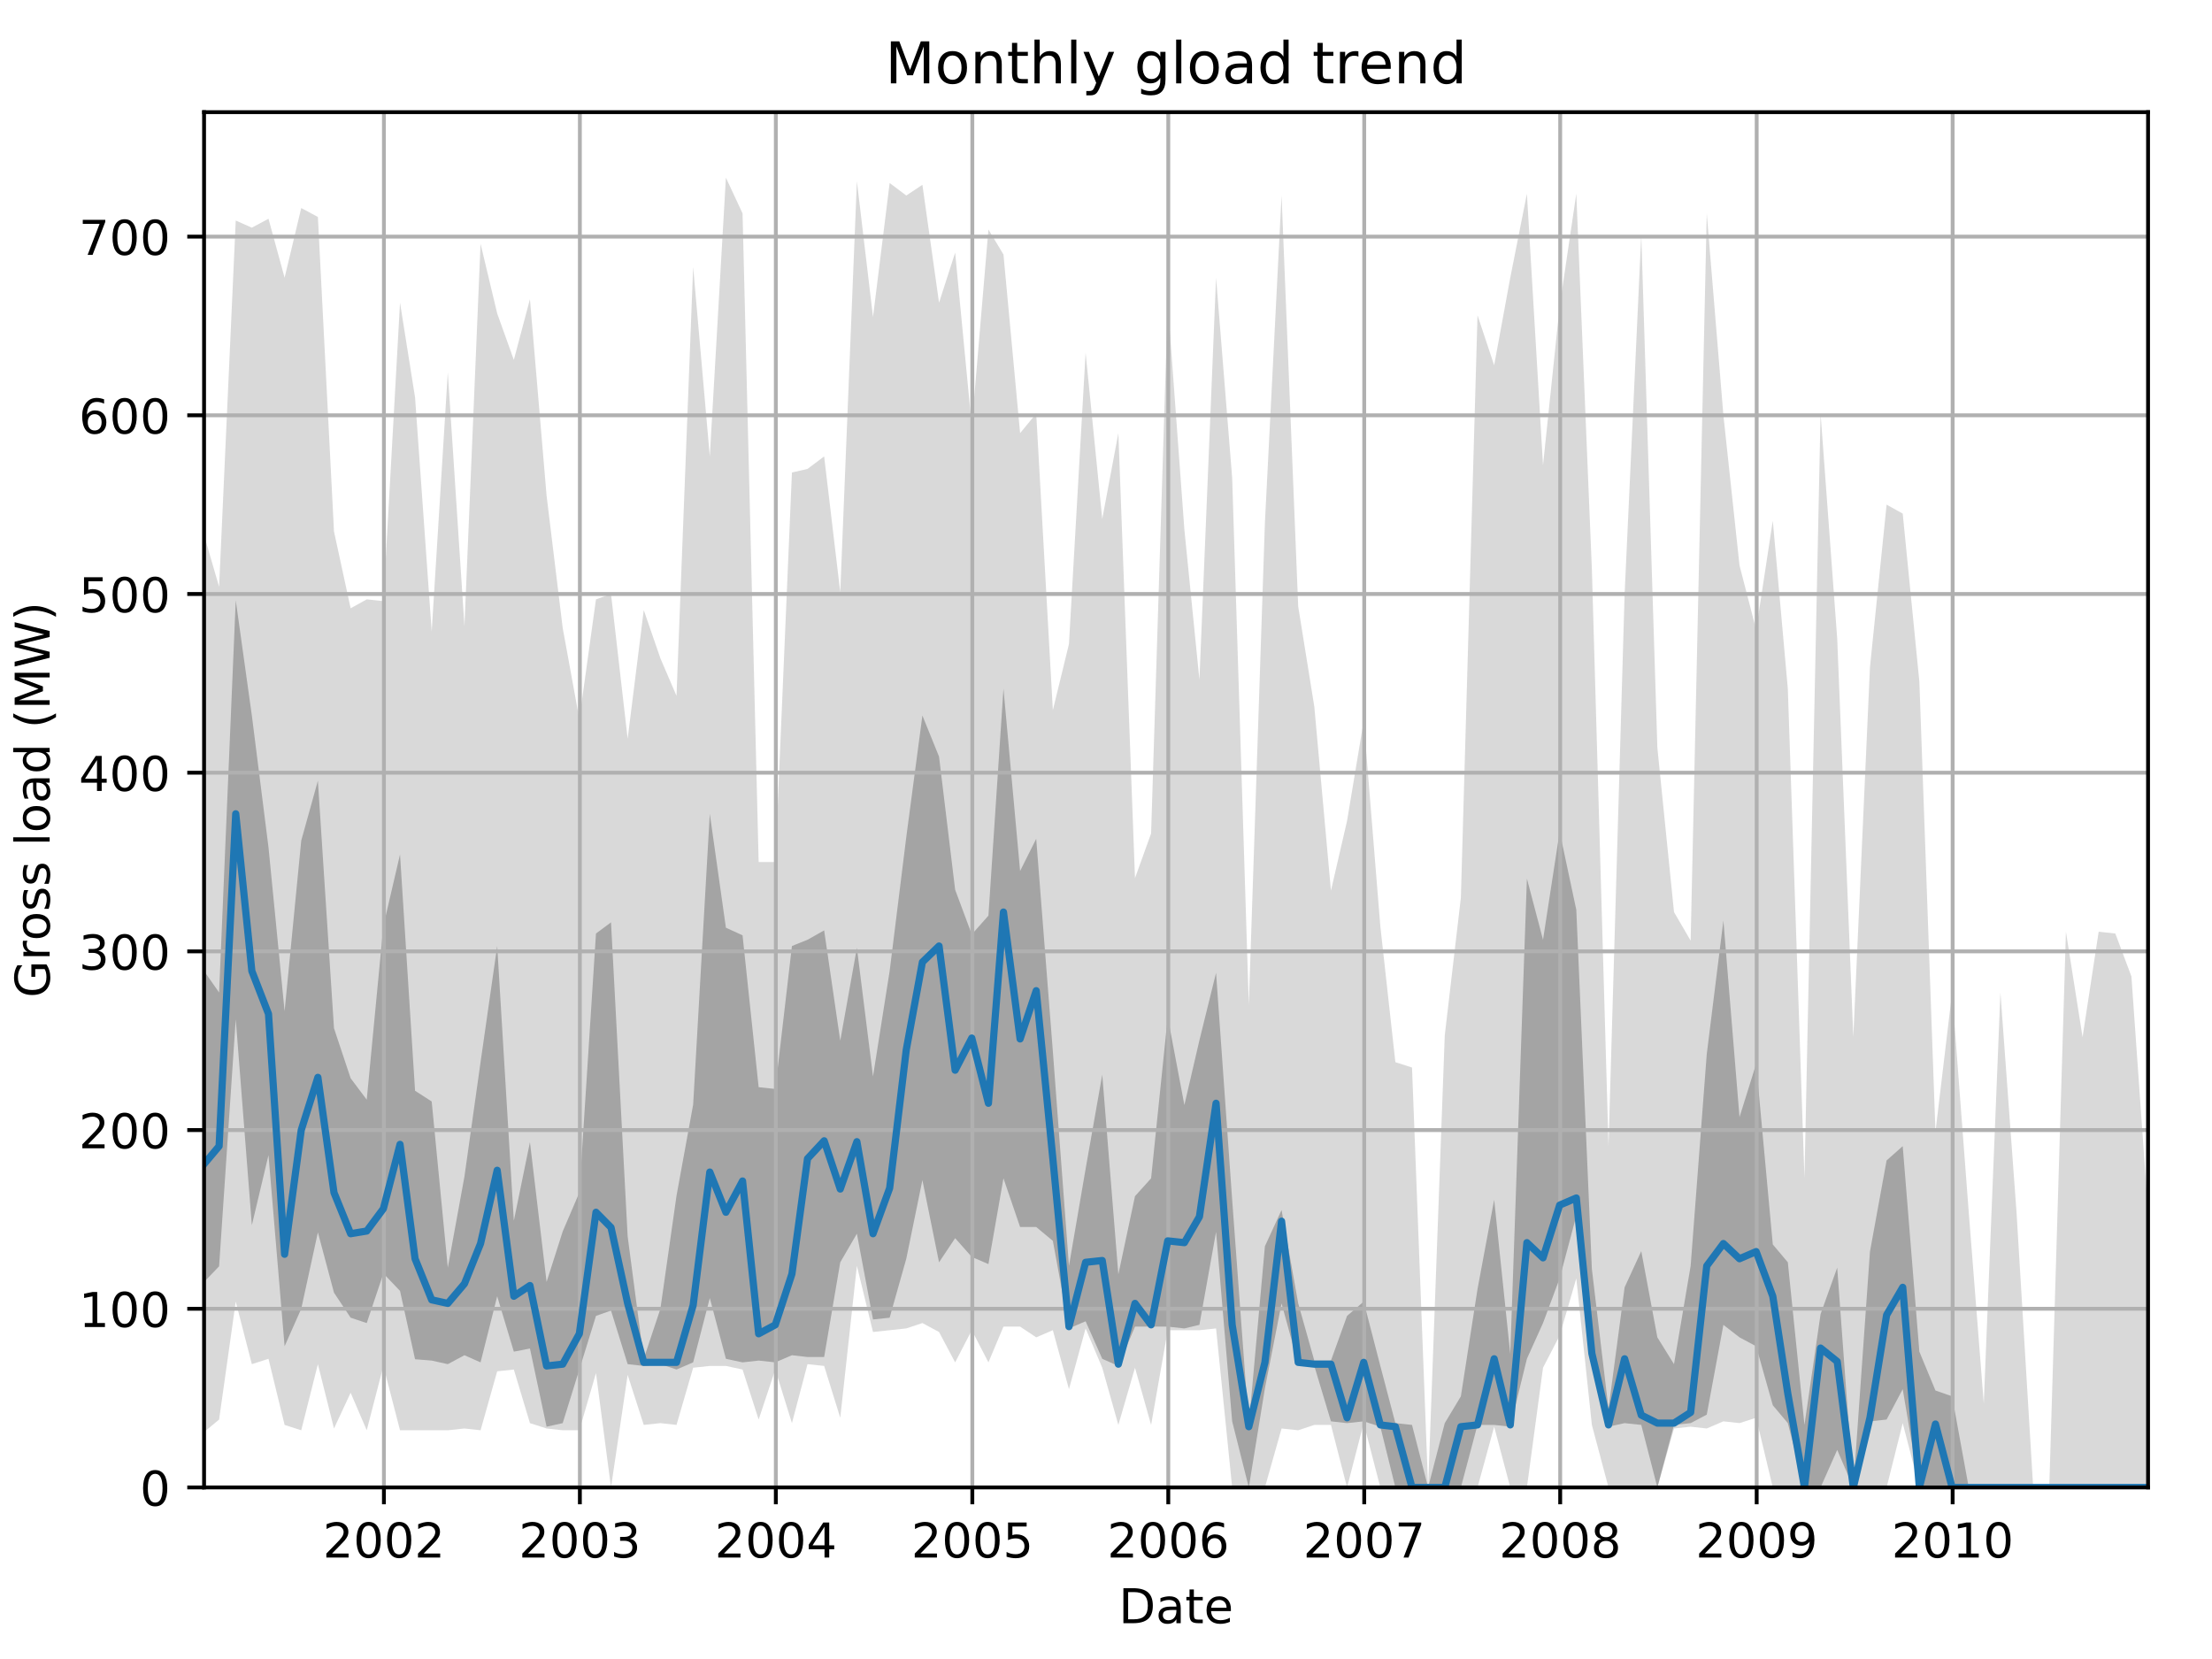 <?xml version="1.0" encoding="utf-8" standalone="no"?>
<!DOCTYPE svg PUBLIC "-//W3C//DTD SVG 1.1//EN"
  "http://www.w3.org/Graphics/SVG/1.1/DTD/svg11.dtd">
<!-- Created with matplotlib (http://matplotlib.org/) -->
<svg height="345.6pt" version="1.1" viewBox="0 0 460.8 345.6" width="460.8pt" xmlns="http://www.w3.org/2000/svg" xmlns:xlink="http://www.w3.org/1999/xlink">
 <defs>
  <style type="text/css">
*{stroke-linecap:butt;stroke-linejoin:round;}
  </style>
 </defs>
 <g id="figure_1">
  <g id="patch_1">
   <path d="M 0 345.6 
L 460.8 345.6 
L 460.8 0 
L 0 0 
z
" style="fill:none;"/>
  </g>
  <g id="axes_1">
   <g id="patch_2">
    <path d="M 42.511 309.863 
L 447.48 309.863 
L 447.48 23.365 
L 42.511 23.365 
z
" style="fill:none;"/>
   </g>
   <g id="PolyCollection_1">
    <path clip-path="url(#pb381ef780a)" d="M 42.511 111.457 
L 42.511 298.324 
L 45.643 295.718 
L 49.11 271.15 
L 52.465 284.179 
L 55.932 283.062 
L 59.287 296.835 
L 62.754 297.952 
L 66.221 284.179 
L 69.576 297.579 
L 73.043 290.135 
L 76.398 297.952 
L 79.865 284.551 
L 83.332 297.952 
L 86.464 297.952 
L 89.931 297.952 
L 93.286 297.952 
L 96.753 297.579 
L 100.108 297.952 
L 103.575 285.668 
L 107.042 285.295 
L 110.397 296.463 
L 113.864 297.579 
L 117.22 297.952 
L 120.687 297.952 
L 124.154 286.04 
L 127.285 309.863 
L 130.752 286.412 
L 134.107 296.835 
L 137.574 296.463 
L 140.93 296.835 
L 144.397 284.923 
L 147.864 284.551 
L 151.219 284.551 
L 154.686 285.295 
L 158.041 295.718 
L 161.508 285.295 
L 164.975 296.463 
L 168.218 284.179 
L 171.685 284.551 
L 175.04 295.346 
L 178.507 263.705 
L 181.863 277.478 
L 185.33 277.106 
L 188.797 276.734 
L 192.152 275.617 
L 195.619 277.478 
L 198.974 283.806 
L 202.441 277.106 
L 205.908 283.806 
L 209.039 276.361 
L 212.506 276.361 
L 215.862 278.595 
L 219.329 277.106 
L 222.684 289.39 
L 226.151 276.734 
L 229.618 284.923 
L 232.973 296.835 
L 236.44 284.923 
L 239.795 296.835 
L 243.262 277.106 
L 246.729 277.106 
L 249.861 277.106 
L 253.328 276.734 
L 256.683 309.863 
L 260.15 309.863 
L 263.505 309.863 
L 266.972 297.579 
L 270.439 297.952 
L 273.794 296.835 
L 277.261 296.835 
L 280.616 309.863 
L 284.083 296.463 
L 287.55 309.863 
L 290.682 309.863 
L 294.149 309.863 
L 297.504 309.863 
L 300.971 309.863 
L 304.326 309.863 
L 307.793 309.863 
L 311.26 297.207 
L 314.615 309.863 
L 318.082 309.863 
L 321.438 284.923 
L 324.905 278.223 
L 328.372 266.311 
L 331.615 296.835 
L 335.082 309.863 
L 338.437 309.863 
L 341.904 309.863 
L 345.259 309.863 
L 348.726 297.579 
L 352.193 297.207 
L 355.548 297.579 
L 359.015 296.09 
L 362.371 296.463 
L 365.838 295.346 
L 369.305 309.863 
L 372.436 309.863 
L 375.903 309.863 
L 379.258 309.863 
L 382.725 309.863 
L 386.08 309.863 
L 389.547 309.863 
L 393.014 309.863 
L 396.37 296.463 
L 399.837 309.863 
L 403.192 309.863 
L 406.659 309.863 
L 410.126 309.863 
L 413.257 309.863 
L 416.724 309.863 
L 420.079 309.863 
L 423.546 309.863 
L 426.902 309.863 
L 430.369 309.863 
L 433.836 309.863 
L 437.191 309.863 
L 440.658 309.863 
L 444.013 309.863 
L 447.48 309.863 
L 447.48 252.538 
L 447.48 252.538 
L 444.013 203.401 
L 440.658 194.468 
L 437.191 194.095 
L 433.836 216.058 
L 430.369 194.095 
L 426.902 309.863 
L 423.546 309.863 
L 420.079 252.538 
L 416.724 206.752 
L 413.257 292.368 
L 410.126 252.538 
L 406.659 206.752 
L 403.192 235.787 
L 399.837 141.981 
L 396.37 106.99 
L 393.014 105.129 
L 389.547 139.003 
L 386.08 216.058 
L 382.725 133.047 
L 379.258 86.144 
L 375.903 245.465 
L 372.436 143.47 
L 369.305 108.479 
L 365.838 131.186 
L 362.371 117.785 
L 359.015 86.516 
L 355.548 44.453 
L 352.193 195.956 
L 348.726 190.001 
L 345.259 155.754 
L 341.904 48.92 
L 338.437 123.741 
L 335.082 238.765 
L 331.615 118.53 
L 328.372 40.358 
L 324.905 63.809 
L 321.438 96.939 
L 318.082 40.358 
L 314.615 57.854 
L 311.26 76.094 
L 307.793 65.671 
L 304.326 187.023 
L 300.971 215.685 
L 297.504 309.863 
L 294.149 222.386 
L 290.682 221.269 
L 287.55 192.979 
L 284.083 150.17 
L 280.616 171.016 
L 277.261 185.534 
L 273.794 147.192 
L 270.439 126.347 
L 266.972 40.73 
L 263.505 108.851 
L 260.15 209.357 
L 256.683 99.545 
L 253.328 57.854 
L 249.861 141.609 
L 246.729 110.34 
L 243.262 63.065 
L 239.795 173.622 
L 236.44 182.928 
L 232.973 90.239 
L 229.618 108.107 
L 226.151 73.488 
L 222.684 134.164 
L 219.329 147.937 
L 215.862 86.144 
L 212.506 90.239 
L 209.039 53.014 
L 205.908 47.803 
L 202.441 88.75 
L 198.974 52.642 
L 195.619 63.065 
L 192.152 38.497 
L 188.797 40.73 
L 185.33 38.125 
L 181.863 66.043 
L 178.507 37.752 
L 175.04 123.369 
L 171.685 95.078 
L 168.218 97.684 
L 164.975 98.428 
L 161.508 179.578 
L 158.041 179.578 
L 154.686 44.453 
L 151.219 37.008 
L 147.864 95.078 
L 144.397 55.62 
L 140.93 144.959 
L 137.574 137.142 
L 134.107 127.091 
L 130.752 153.893 
L 127.285 123.741 
L 124.154 124.858 
L 120.687 149.798 
L 117.22 130.814 
L 113.864 103.267 
L 110.397 62.321 
L 107.042 74.977 
L 103.575 65.298 
L 100.108 50.781 
L 96.753 130.441 
L 93.286 77.583 
L 89.931 131.558 
L 86.464 82.794 
L 83.332 63.065 
L 79.865 125.23 
L 76.398 124.858 
L 73.043 126.719 
L 69.576 110.712 
L 66.221 45.197 
L 62.754 43.336 
L 59.287 57.854 
L 55.932 45.569 
L 52.465 47.431 
L 49.11 45.942 
L 45.643 122.252 
L 42.511 111.457 
z
" style="fill:#808080;fill-opacity:0.3;"/>
   </g>
   <g id="PolyCollection_2">
    <path clip-path="url(#pb381ef780a)" d="M 42.511 202.285 
L 42.511 267.055 
L 45.643 263.798 
L 49.11 212.335 
L 52.465 255.237 
L 55.932 240.626 
L 59.287 280.456 
L 62.754 272.639 
L 66.221 256.726 
L 69.576 269.289 
L 73.043 274.5 
L 76.398 275.617 
L 79.865 265.287 
L 83.332 268.917 
L 86.464 283.155 
L 89.931 283.434 
L 93.286 284.179 
L 96.753 282.317 
L 100.108 283.806 
L 103.575 270.033 
L 107.042 281.573 
L 110.397 280.921 
L 113.864 297.207 
L 117.22 296.463 
L 120.687 285.295 
L 124.154 274.128 
L 127.285 273.011 
L 130.752 284.179 
L 134.107 284.551 
L 137.574 284.179 
L 140.93 285.295 
L 144.397 283.806 
L 147.864 270.406 
L 151.219 283.062 
L 154.686 283.806 
L 158.041 283.434 
L 161.508 283.806 
L 164.975 282.317 
L 168.218 282.69 
L 171.685 282.69 
L 175.04 262.961 
L 178.507 257.005 
L 181.863 274.872 
L 185.33 274.5 
L 188.797 262.216 
L 192.152 245.837 
L 195.619 262.961 
L 198.974 257.935 
L 202.441 261.844 
L 205.908 263.333 
L 209.039 245.465 
L 212.506 255.609 
L 215.862 255.609 
L 219.329 258.494 
L 222.684 276.734 
L 226.151 275.245 
L 229.618 283.062 
L 232.973 284.551 
L 236.44 276.361 
L 239.795 276.361 
L 243.262 276.361 
L 246.729 276.734 
L 249.861 275.989 
L 253.328 256.632 
L 256.683 296.09 
L 260.15 309.863 
L 263.505 289.204 
L 266.972 271.522 
L 270.439 284.179 
L 273.794 284.551 
L 277.261 296.09 
L 280.616 296.463 
L 284.083 296.09 
L 287.55 297.207 
L 290.682 309.863 
L 294.149 309.863 
L 297.504 309.863 
L 300.971 309.863 
L 304.326 309.863 
L 307.793 296.835 
L 311.26 296.835 
L 314.615 297.207 
L 318.082 283.062 
L 321.438 275.617 
L 324.905 266.311 
L 328.372 253.282 
L 331.615 283.434 
L 335.082 297.207 
L 338.437 296.463 
L 341.904 296.835 
L 345.259 309.863 
L 348.726 296.835 
L 352.193 296.463 
L 355.548 294.695 
L 359.015 275.989 
L 362.371 278.595 
L 365.838 280.456 
L 369.305 292.74 
L 372.436 296.463 
L 375.903 309.863 
L 379.258 309.863 
L 382.725 302.046 
L 386.08 309.863 
L 389.547 296.09 
L 393.014 295.718 
L 396.37 289.39 
L 399.837 309.863 
L 403.192 309.863 
L 406.659 309.863 
L 410.126 309.863 
L 413.257 309.863 
L 416.724 309.863 
L 420.079 309.863 
L 423.546 309.863 
L 426.902 309.863 
L 430.369 309.863 
L 433.836 309.863 
L 437.191 309.863 
L 440.658 309.863 
L 444.013 309.863 
L 447.48 309.863 
L 447.48 309.863 
L 447.48 309.863 
L 444.013 309.863 
L 440.658 309.863 
L 437.191 309.863 
L 433.836 309.863 
L 430.369 309.863 
L 426.902 309.863 
L 423.546 309.863 
L 420.079 309.863 
L 416.724 309.863 
L 413.257 309.863 
L 410.126 309.863 
L 406.659 290.879 
L 403.192 289.669 
L 399.837 281.573 
L 396.37 238.765 
L 393.014 241.743 
L 389.547 260.727 
L 386.08 309.863 
L 382.725 264.077 
L 379.258 273.756 
L 375.903 296.835 
L 372.436 262.961 
L 369.305 259.238 
L 365.838 221.641 
L 362.371 232.716 
L 359.015 191.769 
L 355.548 219.594 
L 352.193 263.705 
L 348.726 284.179 
L 345.259 278.595 
L 341.904 260.634 
L 338.437 268.172 
L 335.082 293.485 
L 331.615 264.357 
L 328.372 189.535 
L 324.905 173.25 
L 321.438 195.77 
L 318.082 183.021 
L 314.615 282.038 
L 311.26 249.932 
L 307.793 268.544 
L 304.326 290.879 
L 300.971 296.463 
L 297.504 309.863 
L 294.149 296.835 
L 290.682 296.463 
L 287.55 284.551 
L 284.083 271.15 
L 280.616 274.128 
L 277.261 283.434 
L 273.794 283.434 
L 270.439 271.522 
L 266.972 252.072 
L 263.505 259.61 
L 260.15 296.835 
L 256.683 249.932 
L 253.328 202.657 
L 249.861 216.709 
L 246.729 230.203 
L 243.262 211.87 
L 239.795 245.465 
L 236.44 249.188 
L 232.973 265.473 
L 229.618 223.875 
L 226.151 243.511 
L 222.684 263.705 
L 219.329 219.036 
L 215.862 174.739 
L 212.506 181.439 
L 209.039 143.47 
L 205.908 190.745 
L 202.441 194.654 
L 198.974 185.348 
L 195.619 157.615 
L 192.152 149.054 
L 188.797 174.366 
L 185.33 202.285 
L 181.863 224.247 
L 178.507 197.445 
L 175.04 216.802 
L 171.685 193.816 
L 168.218 195.77 
L 164.975 197.073 
L 161.508 226.853 
L 158.041 226.481 
L 154.686 194.84 
L 151.219 193.258 
L 147.864 169.527 
L 144.397 230.11 
L 140.93 249.094 
L 137.574 272.639 
L 134.107 283.062 
L 130.752 257.563 
L 127.285 192.141 
L 124.154 194.468 
L 120.687 248.443 
L 117.22 256.539 
L 113.864 267.055 
L 110.397 237.927 
L 107.042 254.306 
L 103.575 197.073 
L 100.108 221.269 
L 96.753 245.093 
L 93.286 264.077 
L 89.931 229.459 
L 86.464 227.225 
L 83.332 177.996 
L 79.865 192.885 
L 76.398 229.086 
L 73.043 224.619 
L 69.576 214.197 
L 66.221 162.641 
L 62.754 175.111 
L 59.287 210.66 
L 55.932 176.507 
L 52.465 149.054 
L 49.11 125.044 
L 45.643 206.752 
L 42.511 202.285 
z
" style="fill:#808080;fill-opacity:0.6;"/>
   </g>
   <g id="matplotlib.axis_1">
    <g id="xtick_1">
     <g id="line2d_1">
      <path clip-path="url(#pb381ef780a)" d="M 79.977 309.863 
L 79.977 23.365 
" style="fill:none;stroke:#b0b0b0;stroke-linecap:square;stroke-width:0.8;"/>
     </g>
     <g id="line2d_2">
      <defs>
       <path d="M 0 0 
L 0 3.5 
" id="m35197ed550" style="stroke:#000000;stroke-width:0.8;"/>
      </defs>
      <g>
       <use style="stroke:#000000;stroke-width:0.8;" x="79.977" xlink:href="#m35197ed550" y="309.863"/>
      </g>
     </g>
     <g id="text_1">
      <!-- 2002 -->
      <defs>
       <path d="M 19.188 8.297 
L 53.609 8.297 
L 53.609 0 
L 7.328 0 
L 7.328 8.297 
Q 12.938 14.109 22.625 23.891 
Q 32.328 33.688 34.812 36.531 
Q 39.547 41.844 41.422 45.531 
Q 43.312 49.219 43.312 52.781 
Q 43.312 58.594 39.234 62.25 
Q 35.156 65.922 28.609 65.922 
Q 23.969 65.922 18.812 64.312 
Q 13.672 62.703 7.812 59.422 
L 7.812 69.391 
Q 13.766 71.781 18.938 73 
Q 24.125 74.219 28.422 74.219 
Q 39.75 74.219 46.484 68.547 
Q 53.219 62.891 53.219 53.422 
Q 53.219 48.922 51.531 44.891 
Q 49.859 40.875 45.406 35.406 
Q 44.188 33.984 37.641 27.219 
Q 31.109 20.453 19.188 8.297 
z
" id="DejaVuSans-32"/>
       <path d="M 31.781 66.406 
Q 24.172 66.406 20.328 58.906 
Q 16.5 51.422 16.5 36.375 
Q 16.5 21.391 20.328 13.891 
Q 24.172 6.391 31.781 6.391 
Q 39.453 6.391 43.281 13.891 
Q 47.125 21.391 47.125 36.375 
Q 47.125 51.422 43.281 58.906 
Q 39.453 66.406 31.781 66.406 
z
M 31.781 74.219 
Q 44.047 74.219 50.516 64.516 
Q 56.984 54.828 56.984 36.375 
Q 56.984 17.969 50.516 8.266 
Q 44.047 -1.422 31.781 -1.422 
Q 19.531 -1.422 13.062 8.266 
Q 6.594 17.969 6.594 36.375 
Q 6.594 54.828 13.062 64.516 
Q 19.531 74.219 31.781 74.219 
z
" id="DejaVuSans-30"/>
      </defs>
      <g transform="translate(67.252 324.462)scale(0.1 -0.1)">
       <use xlink:href="#DejaVuSans-32"/>
       <use x="63.623" xlink:href="#DejaVuSans-30"/>
       <use x="127.246" xlink:href="#DejaVuSans-30"/>
       <use x="190.869" xlink:href="#DejaVuSans-32"/>
      </g>
     </g>
    </g>
    <g id="xtick_2">
     <g id="line2d_3">
      <path clip-path="url(#pb381ef780a)" d="M 120.798 309.863 
L 120.798 23.365 
" style="fill:none;stroke:#b0b0b0;stroke-linecap:square;stroke-width:0.8;"/>
     </g>
     <g id="line2d_4">
      <g>
       <use style="stroke:#000000;stroke-width:0.8;" x="120.798" xlink:href="#m35197ed550" y="309.863"/>
      </g>
     </g>
     <g id="text_2">
      <!-- 2003 -->
      <defs>
       <path d="M 40.578 39.312 
Q 47.656 37.797 51.625 33 
Q 55.609 28.219 55.609 21.188 
Q 55.609 10.406 48.188 4.484 
Q 40.766 -1.422 27.094 -1.422 
Q 22.516 -1.422 17.656 -0.516 
Q 12.797 0.391 7.625 2.203 
L 7.625 11.719 
Q 11.719 9.328 16.594 8.109 
Q 21.484 6.891 26.812 6.891 
Q 36.078 6.891 40.938 10.547 
Q 45.797 14.203 45.797 21.188 
Q 45.797 27.641 41.281 31.266 
Q 36.766 34.906 28.719 34.906 
L 20.219 34.906 
L 20.219 43.016 
L 29.109 43.016 
Q 36.375 43.016 40.234 45.922 
Q 44.094 48.828 44.094 54.297 
Q 44.094 59.906 40.109 62.906 
Q 36.141 65.922 28.719 65.922 
Q 24.656 65.922 20.016 65.031 
Q 15.375 64.156 9.812 62.312 
L 9.812 71.094 
Q 15.438 72.656 20.344 73.438 
Q 25.25 74.219 29.594 74.219 
Q 40.828 74.219 47.359 69.109 
Q 53.906 64.016 53.906 55.328 
Q 53.906 49.266 50.438 45.094 
Q 46.969 40.922 40.578 39.312 
z
" id="DejaVuSans-33"/>
      </defs>
      <g transform="translate(108.073 324.462)scale(0.1 -0.1)">
       <use xlink:href="#DejaVuSans-32"/>
       <use x="63.623" xlink:href="#DejaVuSans-30"/>
       <use x="127.246" xlink:href="#DejaVuSans-30"/>
       <use x="190.869" xlink:href="#DejaVuSans-33"/>
      </g>
     </g>
    </g>
    <g id="xtick_3">
     <g id="line2d_5">
      <path clip-path="url(#pb381ef780a)" d="M 161.62 309.863 
L 161.62 23.365 
" style="fill:none;stroke:#b0b0b0;stroke-linecap:square;stroke-width:0.8;"/>
     </g>
     <g id="line2d_6">
      <g>
       <use style="stroke:#000000;stroke-width:0.8;" x="161.62" xlink:href="#m35197ed550" y="309.863"/>
      </g>
     </g>
     <g id="text_3">
      <!-- 2004 -->
      <defs>
       <path d="M 37.797 64.312 
L 12.891 25.391 
L 37.797 25.391 
z
M 35.203 72.906 
L 47.609 72.906 
L 47.609 25.391 
L 58.016 25.391 
L 58.016 17.188 
L 47.609 17.188 
L 47.609 0 
L 37.797 0 
L 37.797 17.188 
L 4.891 17.188 
L 4.891 26.703 
z
" id="DejaVuSans-34"/>
      </defs>
      <g transform="translate(148.895 324.462)scale(0.1 -0.1)">
       <use xlink:href="#DejaVuSans-32"/>
       <use x="63.623" xlink:href="#DejaVuSans-30"/>
       <use x="127.246" xlink:href="#DejaVuSans-30"/>
       <use x="190.869" xlink:href="#DejaVuSans-34"/>
      </g>
     </g>
    </g>
    <g id="xtick_4">
     <g id="line2d_7">
      <path clip-path="url(#pb381ef780a)" d="M 202.553 309.863 
L 202.553 23.365 
" style="fill:none;stroke:#b0b0b0;stroke-linecap:square;stroke-width:0.8;"/>
     </g>
     <g id="line2d_8">
      <g>
       <use style="stroke:#000000;stroke-width:0.8;" x="202.553" xlink:href="#m35197ed550" y="309.863"/>
      </g>
     </g>
     <g id="text_4">
      <!-- 2005 -->
      <defs>
       <path d="M 10.797 72.906 
L 49.516 72.906 
L 49.516 64.594 
L 19.828 64.594 
L 19.828 46.734 
Q 21.969 47.469 24.109 47.828 
Q 26.266 48.188 28.422 48.188 
Q 40.625 48.188 47.75 41.5 
Q 54.891 34.812 54.891 23.391 
Q 54.891 11.625 47.562 5.094 
Q 40.234 -1.422 26.906 -1.422 
Q 22.312 -1.422 17.547 -0.641 
Q 12.797 0.141 7.719 1.703 
L 7.719 11.625 
Q 12.109 9.234 16.797 8.062 
Q 21.484 6.891 26.703 6.891 
Q 35.156 6.891 40.078 11.328 
Q 45.016 15.766 45.016 23.391 
Q 45.016 31 40.078 35.438 
Q 35.156 39.891 26.703 39.891 
Q 22.75 39.891 18.812 39.016 
Q 14.891 38.141 10.797 36.281 
z
" id="DejaVuSans-35"/>
      </defs>
      <g transform="translate(189.828 324.462)scale(0.1 -0.1)">
       <use xlink:href="#DejaVuSans-32"/>
       <use x="63.623" xlink:href="#DejaVuSans-30"/>
       <use x="127.246" xlink:href="#DejaVuSans-30"/>
       <use x="190.869" xlink:href="#DejaVuSans-35"/>
      </g>
     </g>
    </g>
    <g id="xtick_5">
     <g id="line2d_9">
      <path clip-path="url(#pb381ef780a)" d="M 243.374 309.863 
L 243.374 23.365 
" style="fill:none;stroke:#b0b0b0;stroke-linecap:square;stroke-width:0.8;"/>
     </g>
     <g id="line2d_10">
      <g>
       <use style="stroke:#000000;stroke-width:0.8;" x="243.374" xlink:href="#m35197ed550" y="309.863"/>
      </g>
     </g>
     <g id="text_5">
      <!-- 2006 -->
      <defs>
       <path d="M 33.016 40.375 
Q 26.375 40.375 22.484 35.828 
Q 18.609 31.297 18.609 23.391 
Q 18.609 15.531 22.484 10.953 
Q 26.375 6.391 33.016 6.391 
Q 39.656 6.391 43.531 10.953 
Q 47.406 15.531 47.406 23.391 
Q 47.406 31.297 43.531 35.828 
Q 39.656 40.375 33.016 40.375 
z
M 52.594 71.297 
L 52.594 62.312 
Q 48.875 64.062 45.094 64.984 
Q 41.312 65.922 37.594 65.922 
Q 27.828 65.922 22.672 59.328 
Q 17.531 52.734 16.797 39.406 
Q 19.672 43.656 24.016 45.922 
Q 28.375 48.188 33.594 48.188 
Q 44.578 48.188 50.953 41.516 
Q 57.328 34.859 57.328 23.391 
Q 57.328 12.156 50.688 5.359 
Q 44.047 -1.422 33.016 -1.422 
Q 20.359 -1.422 13.672 8.266 
Q 6.984 17.969 6.984 36.375 
Q 6.984 53.656 15.188 63.938 
Q 23.391 74.219 37.203 74.219 
Q 40.922 74.219 44.703 73.484 
Q 48.484 72.75 52.594 71.297 
z
" id="DejaVuSans-36"/>
      </defs>
      <g transform="translate(230.649 324.462)scale(0.1 -0.1)">
       <use xlink:href="#DejaVuSans-32"/>
       <use x="63.623" xlink:href="#DejaVuSans-30"/>
       <use x="127.246" xlink:href="#DejaVuSans-30"/>
       <use x="190.869" xlink:href="#DejaVuSans-36"/>
      </g>
     </g>
    </g>
    <g id="xtick_6">
     <g id="line2d_11">
      <path clip-path="url(#pb381ef780a)" d="M 284.195 309.863 
L 284.195 23.365 
" style="fill:none;stroke:#b0b0b0;stroke-linecap:square;stroke-width:0.8;"/>
     </g>
     <g id="line2d_12">
      <g>
       <use style="stroke:#000000;stroke-width:0.8;" x="284.195" xlink:href="#m35197ed550" y="309.863"/>
      </g>
     </g>
     <g id="text_6">
      <!-- 2007 -->
      <defs>
       <path d="M 8.203 72.906 
L 55.078 72.906 
L 55.078 68.703 
L 28.609 0 
L 18.312 0 
L 43.219 64.594 
L 8.203 64.594 
z
" id="DejaVuSans-37"/>
      </defs>
      <g transform="translate(271.47 324.462)scale(0.1 -0.1)">
       <use xlink:href="#DejaVuSans-32"/>
       <use x="63.623" xlink:href="#DejaVuSans-30"/>
       <use x="127.246" xlink:href="#DejaVuSans-30"/>
       <use x="190.869" xlink:href="#DejaVuSans-37"/>
      </g>
     </g>
    </g>
    <g id="xtick_7">
     <g id="line2d_13">
      <path clip-path="url(#pb381ef780a)" d="M 325.016 309.863 
L 325.016 23.365 
" style="fill:none;stroke:#b0b0b0;stroke-linecap:square;stroke-width:0.8;"/>
     </g>
     <g id="line2d_14">
      <g>
       <use style="stroke:#000000;stroke-width:0.8;" x="325.016" xlink:href="#m35197ed550" y="309.863"/>
      </g>
     </g>
     <g id="text_7">
      <!-- 2008 -->
      <defs>
       <path d="M 31.781 34.625 
Q 24.75 34.625 20.719 30.859 
Q 16.703 27.094 16.703 20.516 
Q 16.703 13.922 20.719 10.156 
Q 24.75 6.391 31.781 6.391 
Q 38.812 6.391 42.859 10.172 
Q 46.922 13.969 46.922 20.516 
Q 46.922 27.094 42.891 30.859 
Q 38.875 34.625 31.781 34.625 
z
M 21.922 38.812 
Q 15.578 40.375 12.031 44.719 
Q 8.5 49.078 8.5 55.328 
Q 8.5 64.062 14.719 69.141 
Q 20.953 74.219 31.781 74.219 
Q 42.672 74.219 48.875 69.141 
Q 55.078 64.062 55.078 55.328 
Q 55.078 49.078 51.531 44.719 
Q 48 40.375 41.703 38.812 
Q 48.828 37.156 52.797 32.312 
Q 56.781 27.484 56.781 20.516 
Q 56.781 9.906 50.312 4.234 
Q 43.844 -1.422 31.781 -1.422 
Q 19.734 -1.422 13.25 4.234 
Q 6.781 9.906 6.781 20.516 
Q 6.781 27.484 10.781 32.312 
Q 14.797 37.156 21.922 38.812 
z
M 18.312 54.391 
Q 18.312 48.734 21.844 45.562 
Q 25.391 42.391 31.781 42.391 
Q 38.141 42.391 41.719 45.562 
Q 45.312 48.734 45.312 54.391 
Q 45.312 60.062 41.719 63.234 
Q 38.141 66.406 31.781 66.406 
Q 25.391 66.406 21.844 63.234 
Q 18.312 60.062 18.312 54.391 
z
" id="DejaVuSans-38"/>
      </defs>
      <g transform="translate(312.291 324.462)scale(0.1 -0.1)">
       <use xlink:href="#DejaVuSans-32"/>
       <use x="63.623" xlink:href="#DejaVuSans-30"/>
       <use x="127.246" xlink:href="#DejaVuSans-30"/>
       <use x="190.869" xlink:href="#DejaVuSans-38"/>
      </g>
     </g>
    </g>
    <g id="xtick_8">
     <g id="line2d_15">
      <path clip-path="url(#pb381ef780a)" d="M 365.949 309.863 
L 365.949 23.365 
" style="fill:none;stroke:#b0b0b0;stroke-linecap:square;stroke-width:0.8;"/>
     </g>
     <g id="line2d_16">
      <g>
       <use style="stroke:#000000;stroke-width:0.8;" x="365.949" xlink:href="#m35197ed550" y="309.863"/>
      </g>
     </g>
     <g id="text_8">
      <!-- 2009 -->
      <defs>
       <path d="M 10.984 1.516 
L 10.984 10.5 
Q 14.703 8.734 18.5 7.812 
Q 22.312 6.891 25.984 6.891 
Q 35.75 6.891 40.891 13.453 
Q 46.047 20.016 46.781 33.406 
Q 43.953 29.203 39.594 26.953 
Q 35.25 24.703 29.984 24.703 
Q 19.047 24.703 12.672 31.312 
Q 6.297 37.938 6.297 49.422 
Q 6.297 60.641 12.938 67.422 
Q 19.578 74.219 30.609 74.219 
Q 43.266 74.219 49.922 64.516 
Q 56.594 54.828 56.594 36.375 
Q 56.594 19.141 48.406 8.859 
Q 40.234 -1.422 26.422 -1.422 
Q 22.703 -1.422 18.891 -0.688 
Q 15.094 0.047 10.984 1.516 
z
M 30.609 32.422 
Q 37.25 32.422 41.125 36.953 
Q 45.016 41.5 45.016 49.422 
Q 45.016 57.281 41.125 61.844 
Q 37.25 66.406 30.609 66.406 
Q 23.969 66.406 20.094 61.844 
Q 16.219 57.281 16.219 49.422 
Q 16.219 41.5 20.094 36.953 
Q 23.969 32.422 30.609 32.422 
z
" id="DejaVuSans-39"/>
      </defs>
      <g transform="translate(353.224 324.462)scale(0.1 -0.1)">
       <use xlink:href="#DejaVuSans-32"/>
       <use x="63.623" xlink:href="#DejaVuSans-30"/>
       <use x="127.246" xlink:href="#DejaVuSans-30"/>
       <use x="190.869" xlink:href="#DejaVuSans-39"/>
      </g>
     </g>
    </g>
    <g id="xtick_9">
     <g id="line2d_17">
      <path clip-path="url(#pb381ef780a)" d="M 406.771 309.863 
L 406.771 23.365 
" style="fill:none;stroke:#b0b0b0;stroke-linecap:square;stroke-width:0.8;"/>
     </g>
     <g id="line2d_18">
      <g>
       <use style="stroke:#000000;stroke-width:0.8;" x="406.771" xlink:href="#m35197ed550" y="309.863"/>
      </g>
     </g>
     <g id="text_9">
      <!-- 2010 -->
      <defs>
       <path d="M 12.406 8.297 
L 28.516 8.297 
L 28.516 63.922 
L 10.984 60.406 
L 10.984 69.391 
L 28.422 72.906 
L 38.281 72.906 
L 38.281 8.297 
L 54.391 8.297 
L 54.391 0 
L 12.406 0 
z
" id="DejaVuSans-31"/>
      </defs>
      <g transform="translate(394.046 324.462)scale(0.1 -0.1)">
       <use xlink:href="#DejaVuSans-32"/>
       <use x="63.623" xlink:href="#DejaVuSans-30"/>
       <use x="127.246" xlink:href="#DejaVuSans-31"/>
       <use x="190.869" xlink:href="#DejaVuSans-30"/>
      </g>
     </g>
    </g>
    <g id="text_10">
     <!-- Date -->
     <defs>
      <path d="M 19.672 64.797 
L 19.672 8.109 
L 31.594 8.109 
Q 46.688 8.109 53.688 14.938 
Q 60.688 21.781 60.688 36.531 
Q 60.688 51.172 53.688 57.984 
Q 46.688 64.797 31.594 64.797 
z
M 9.812 72.906 
L 30.078 72.906 
Q 51.266 72.906 61.172 64.094 
Q 71.094 55.281 71.094 36.531 
Q 71.094 17.672 61.125 8.828 
Q 51.172 0 30.078 0 
L 9.812 0 
z
" id="DejaVuSans-44"/>
      <path d="M 34.281 27.484 
Q 23.391 27.484 19.188 25 
Q 14.984 22.516 14.984 16.5 
Q 14.984 11.719 18.141 8.906 
Q 21.297 6.109 26.703 6.109 
Q 34.188 6.109 38.703 11.406 
Q 43.219 16.703 43.219 25.484 
L 43.219 27.484 
z
M 52.203 31.203 
L 52.203 0 
L 43.219 0 
L 43.219 8.297 
Q 40.141 3.328 35.547 0.953 
Q 30.953 -1.422 24.312 -1.422 
Q 15.922 -1.422 10.953 3.297 
Q 6 8.016 6 15.922 
Q 6 25.141 12.172 29.828 
Q 18.359 34.516 30.609 34.516 
L 43.219 34.516 
L 43.219 35.406 
Q 43.219 41.609 39.141 45 
Q 35.062 48.391 27.688 48.391 
Q 23 48.391 18.547 47.266 
Q 14.109 46.141 10.016 43.891 
L 10.016 52.203 
Q 14.938 54.109 19.578 55.047 
Q 24.219 56 28.609 56 
Q 40.484 56 46.344 49.844 
Q 52.203 43.703 52.203 31.203 
z
" id="DejaVuSans-61"/>
      <path d="M 18.312 70.219 
L 18.312 54.688 
L 36.812 54.688 
L 36.812 47.703 
L 18.312 47.703 
L 18.312 18.016 
Q 18.312 11.328 20.141 9.422 
Q 21.969 7.516 27.594 7.516 
L 36.812 7.516 
L 36.812 0 
L 27.594 0 
Q 17.188 0 13.234 3.875 
Q 9.281 7.766 9.281 18.016 
L 9.281 47.703 
L 2.688 47.703 
L 2.688 54.688 
L 9.281 54.688 
L 9.281 70.219 
z
" id="DejaVuSans-74"/>
      <path d="M 56.203 29.594 
L 56.203 25.203 
L 14.891 25.203 
Q 15.484 15.922 20.484 11.062 
Q 25.484 6.203 34.422 6.203 
Q 39.594 6.203 44.453 7.469 
Q 49.312 8.734 54.109 11.281 
L 54.109 2.781 
Q 49.266 0.734 44.188 -0.344 
Q 39.109 -1.422 33.891 -1.422 
Q 20.797 -1.422 13.156 6.188 
Q 5.516 13.812 5.516 26.812 
Q 5.516 40.234 12.766 48.109 
Q 20.016 56 32.328 56 
Q 43.359 56 49.781 48.891 
Q 56.203 41.797 56.203 29.594 
z
M 47.219 32.234 
Q 47.125 39.594 43.094 43.984 
Q 39.062 48.391 32.422 48.391 
Q 24.906 48.391 20.391 44.141 
Q 15.875 39.891 15.188 32.172 
z
" id="DejaVuSans-65"/>
     </defs>
     <g transform="translate(233.045 338.14)scale(0.1 -0.1)">
      <use xlink:href="#DejaVuSans-44"/>
      <use x="77.002" xlink:href="#DejaVuSans-61"/>
      <use x="138.281" xlink:href="#DejaVuSans-74"/>
      <use x="177.49" xlink:href="#DejaVuSans-65"/>
     </g>
    </g>
   </g>
   <g id="matplotlib.axis_2">
    <g id="ytick_1">
     <g id="line2d_19">
      <path clip-path="url(#pb381ef780a)" d="M 42.511 309.863 
L 447.48 309.863 
" style="fill:none;stroke:#b0b0b0;stroke-linecap:square;stroke-width:0.8;"/>
     </g>
     <g id="line2d_20">
      <defs>
       <path d="M 0 0 
L -3.5 0 
" id="m95aaf8f515" style="stroke:#000000;stroke-width:0.8;"/>
      </defs>
      <g>
       <use style="stroke:#000000;stroke-width:0.8;" x="42.511" xlink:href="#m95aaf8f515" y="309.863"/>
      </g>
     </g>
     <g id="text_11">
      <!-- 0 -->
      <g transform="translate(29.149 313.663)scale(0.1 -0.1)">
       <use xlink:href="#DejaVuSans-30"/>
      </g>
     </g>
    </g>
    <g id="ytick_2">
     <g id="line2d_21">
      <path clip-path="url(#pb381ef780a)" d="M 42.511 272.639 
L 447.48 272.639 
" style="fill:none;stroke:#b0b0b0;stroke-linecap:square;stroke-width:0.8;"/>
     </g>
     <g id="line2d_22">
      <g>
       <use style="stroke:#000000;stroke-width:0.8;" x="42.511" xlink:href="#m95aaf8f515" y="272.639"/>
      </g>
     </g>
     <g id="text_12">
      <!-- 100 -->
      <g transform="translate(16.424 276.438)scale(0.1 -0.1)">
       <use xlink:href="#DejaVuSans-31"/>
       <use x="63.623" xlink:href="#DejaVuSans-30"/>
       <use x="127.246" xlink:href="#DejaVuSans-30"/>
      </g>
     </g>
    </g>
    <g id="ytick_3">
     <g id="line2d_23">
      <path clip-path="url(#pb381ef780a)" d="M 42.511 235.414 
L 447.48 235.414 
" style="fill:none;stroke:#b0b0b0;stroke-linecap:square;stroke-width:0.8;"/>
     </g>
     <g id="line2d_24">
      <g>
       <use style="stroke:#000000;stroke-width:0.8;" x="42.511" xlink:href="#m95aaf8f515" y="235.414"/>
      </g>
     </g>
     <g id="text_13">
      <!-- 200 -->
      <g transform="translate(16.424 239.214)scale(0.1 -0.1)">
       <use xlink:href="#DejaVuSans-32"/>
       <use x="63.623" xlink:href="#DejaVuSans-30"/>
       <use x="127.246" xlink:href="#DejaVuSans-30"/>
      </g>
     </g>
    </g>
    <g id="ytick_4">
     <g id="line2d_25">
      <path clip-path="url(#pb381ef780a)" d="M 42.511 198.19 
L 447.48 198.19 
" style="fill:none;stroke:#b0b0b0;stroke-linecap:square;stroke-width:0.8;"/>
     </g>
     <g id="line2d_26">
      <g>
       <use style="stroke:#000000;stroke-width:0.8;" x="42.511" xlink:href="#m95aaf8f515" y="198.19"/>
      </g>
     </g>
     <g id="text_14">
      <!-- 300 -->
      <g transform="translate(16.424 201.989)scale(0.1 -0.1)">
       <use xlink:href="#DejaVuSans-33"/>
       <use x="63.623" xlink:href="#DejaVuSans-30"/>
       <use x="127.246" xlink:href="#DejaVuSans-30"/>
      </g>
     </g>
    </g>
    <g id="ytick_5">
     <g id="line2d_27">
      <path clip-path="url(#pb381ef780a)" d="M 42.511 160.965 
L 447.48 160.965 
" style="fill:none;stroke:#b0b0b0;stroke-linecap:square;stroke-width:0.8;"/>
     </g>
     <g id="line2d_28">
      <g>
       <use style="stroke:#000000;stroke-width:0.8;" x="42.511" xlink:href="#m95aaf8f515" y="160.965"/>
      </g>
     </g>
     <g id="text_15">
      <!-- 400 -->
      <g transform="translate(16.424 164.765)scale(0.1 -0.1)">
       <use xlink:href="#DejaVuSans-34"/>
       <use x="63.623" xlink:href="#DejaVuSans-30"/>
       <use x="127.246" xlink:href="#DejaVuSans-30"/>
      </g>
     </g>
    </g>
    <g id="ytick_6">
     <g id="line2d_29">
      <path clip-path="url(#pb381ef780a)" d="M 42.511 123.741 
L 447.48 123.741 
" style="fill:none;stroke:#b0b0b0;stroke-linecap:square;stroke-width:0.8;"/>
     </g>
     <g id="line2d_30">
      <g>
       <use style="stroke:#000000;stroke-width:0.8;" x="42.511" xlink:href="#m95aaf8f515" y="123.741"/>
      </g>
     </g>
     <g id="text_16">
      <!-- 500 -->
      <g transform="translate(16.424 127.54)scale(0.1 -0.1)">
       <use xlink:href="#DejaVuSans-35"/>
       <use x="63.623" xlink:href="#DejaVuSans-30"/>
       <use x="127.246" xlink:href="#DejaVuSans-30"/>
      </g>
     </g>
    </g>
    <g id="ytick_7">
     <g id="line2d_31">
      <path clip-path="url(#pb381ef780a)" d="M 42.511 86.516 
L 447.48 86.516 
" style="fill:none;stroke:#b0b0b0;stroke-linecap:square;stroke-width:0.8;"/>
     </g>
     <g id="line2d_32">
      <g>
       <use style="stroke:#000000;stroke-width:0.8;" x="42.511" xlink:href="#m95aaf8f515" y="86.516"/>
      </g>
     </g>
     <g id="text_17">
      <!-- 600 -->
      <g transform="translate(16.424 90.316)scale(0.1 -0.1)">
       <use xlink:href="#DejaVuSans-36"/>
       <use x="63.623" xlink:href="#DejaVuSans-30"/>
       <use x="127.246" xlink:href="#DejaVuSans-30"/>
      </g>
     </g>
    </g>
    <g id="ytick_8">
     <g id="line2d_33">
      <path clip-path="url(#pb381ef780a)" d="M 42.511 49.292 
L 447.48 49.292 
" style="fill:none;stroke:#b0b0b0;stroke-linecap:square;stroke-width:0.8;"/>
     </g>
     <g id="line2d_34">
      <g>
       <use style="stroke:#000000;stroke-width:0.8;" x="42.511" xlink:href="#m95aaf8f515" y="49.292"/>
      </g>
     </g>
     <g id="text_18">
      <!-- 700 -->
      <g transform="translate(16.424 53.091)scale(0.1 -0.1)">
       <use xlink:href="#DejaVuSans-37"/>
       <use x="63.623" xlink:href="#DejaVuSans-30"/>
       <use x="127.246" xlink:href="#DejaVuSans-30"/>
      </g>
     </g>
    </g>
    <g id="text_19">
     <!-- Gross load (MW) -->
     <defs>
      <path d="M 59.516 10.406 
L 59.516 29.984 
L 43.406 29.984 
L 43.406 38.094 
L 69.281 38.094 
L 69.281 6.781 
Q 63.578 2.734 56.688 0.656 
Q 49.812 -1.422 42 -1.422 
Q 24.906 -1.422 15.25 8.562 
Q 5.609 18.562 5.609 36.375 
Q 5.609 54.25 15.25 64.234 
Q 24.906 74.219 42 74.219 
Q 49.125 74.219 55.547 72.453 
Q 61.969 70.703 67.391 67.281 
L 67.391 56.781 
Q 61.922 61.422 55.766 63.766 
Q 49.609 66.109 42.828 66.109 
Q 29.438 66.109 22.719 58.641 
Q 16.016 51.172 16.016 36.375 
Q 16.016 21.625 22.719 14.156 
Q 29.438 6.688 42.828 6.688 
Q 48.047 6.688 52.141 7.594 
Q 56.25 8.5 59.516 10.406 
z
" id="DejaVuSans-47"/>
      <path d="M 41.109 46.297 
Q 39.594 47.172 37.812 47.578 
Q 36.031 48 33.891 48 
Q 26.266 48 22.188 43.047 
Q 18.109 38.094 18.109 28.812 
L 18.109 0 
L 9.078 0 
L 9.078 54.688 
L 18.109 54.688 
L 18.109 46.188 
Q 20.953 51.172 25.484 53.578 
Q 30.031 56 36.531 56 
Q 37.453 56 38.578 55.875 
Q 39.703 55.766 41.062 55.516 
z
" id="DejaVuSans-72"/>
      <path d="M 30.609 48.391 
Q 23.391 48.391 19.188 42.75 
Q 14.984 37.109 14.984 27.297 
Q 14.984 17.484 19.156 11.844 
Q 23.344 6.203 30.609 6.203 
Q 37.797 6.203 41.984 11.859 
Q 46.188 17.531 46.188 27.297 
Q 46.188 37.016 41.984 42.703 
Q 37.797 48.391 30.609 48.391 
z
M 30.609 56 
Q 42.328 56 49.016 48.375 
Q 55.719 40.766 55.719 27.297 
Q 55.719 13.875 49.016 6.219 
Q 42.328 -1.422 30.609 -1.422 
Q 18.844 -1.422 12.172 6.219 
Q 5.516 13.875 5.516 27.297 
Q 5.516 40.766 12.172 48.375 
Q 18.844 56 30.609 56 
z
" id="DejaVuSans-6f"/>
      <path d="M 44.281 53.078 
L 44.281 44.578 
Q 40.484 46.531 36.375 47.5 
Q 32.281 48.484 27.875 48.484 
Q 21.188 48.484 17.844 46.438 
Q 14.5 44.391 14.5 40.281 
Q 14.5 37.156 16.891 35.375 
Q 19.281 33.594 26.516 31.984 
L 29.594 31.297 
Q 39.156 29.25 43.188 25.516 
Q 47.219 21.781 47.219 15.094 
Q 47.219 7.469 41.188 3.016 
Q 35.156 -1.422 24.609 -1.422 
Q 20.219 -1.422 15.453 -0.562 
Q 10.688 0.297 5.422 2 
L 5.422 11.281 
Q 10.406 8.688 15.234 7.391 
Q 20.062 6.109 24.812 6.109 
Q 31.156 6.109 34.562 8.281 
Q 37.984 10.453 37.984 14.406 
Q 37.984 18.062 35.516 20.016 
Q 33.062 21.969 24.703 23.781 
L 21.578 24.516 
Q 13.234 26.266 9.516 29.906 
Q 5.812 33.547 5.812 39.891 
Q 5.812 47.609 11.281 51.797 
Q 16.75 56 26.812 56 
Q 31.781 56 36.172 55.266 
Q 40.578 54.547 44.281 53.078 
z
" id="DejaVuSans-73"/>
      <path id="DejaVuSans-20"/>
      <path d="M 9.422 75.984 
L 18.406 75.984 
L 18.406 0 
L 9.422 0 
z
" id="DejaVuSans-6c"/>
      <path d="M 45.406 46.391 
L 45.406 75.984 
L 54.391 75.984 
L 54.391 0 
L 45.406 0 
L 45.406 8.203 
Q 42.578 3.328 38.25 0.953 
Q 33.938 -1.422 27.875 -1.422 
Q 17.969 -1.422 11.734 6.484 
Q 5.516 14.406 5.516 27.297 
Q 5.516 40.188 11.734 48.094 
Q 17.969 56 27.875 56 
Q 33.938 56 38.25 53.625 
Q 42.578 51.266 45.406 46.391 
z
M 14.797 27.297 
Q 14.797 17.391 18.875 11.75 
Q 22.953 6.109 30.078 6.109 
Q 37.203 6.109 41.297 11.75 
Q 45.406 17.391 45.406 27.297 
Q 45.406 37.203 41.297 42.844 
Q 37.203 48.484 30.078 48.484 
Q 22.953 48.484 18.875 42.844 
Q 14.797 37.203 14.797 27.297 
z
" id="DejaVuSans-64"/>
      <path d="M 31 75.875 
Q 24.469 64.656 21.281 53.656 
Q 18.109 42.672 18.109 31.391 
Q 18.109 20.125 21.312 9.062 
Q 24.516 -2 31 -13.188 
L 23.188 -13.188 
Q 15.875 -1.703 12.234 9.375 
Q 8.594 20.453 8.594 31.391 
Q 8.594 42.281 12.203 53.312 
Q 15.828 64.359 23.188 75.875 
z
" id="DejaVuSans-28"/>
      <path d="M 9.812 72.906 
L 24.516 72.906 
L 43.109 23.297 
L 61.812 72.906 
L 76.516 72.906 
L 76.516 0 
L 66.891 0 
L 66.891 64.016 
L 48.094 14.016 
L 38.188 14.016 
L 19.391 64.016 
L 19.391 0 
L 9.812 0 
z
" id="DejaVuSans-4d"/>
      <path d="M 3.328 72.906 
L 13.281 72.906 
L 28.609 11.281 
L 43.891 72.906 
L 54.984 72.906 
L 70.312 11.281 
L 85.594 72.906 
L 95.609 72.906 
L 77.297 0 
L 64.891 0 
L 49.516 63.281 
L 33.984 0 
L 21.578 0 
z
" id="DejaVuSans-57"/>
      <path d="M 8.016 75.875 
L 15.828 75.875 
Q 23.141 64.359 26.781 53.312 
Q 30.422 42.281 30.422 31.391 
Q 30.422 20.453 26.781 9.375 
Q 23.141 -1.703 15.828 -13.188 
L 8.016 -13.188 
Q 14.5 -2 17.703 9.062 
Q 20.906 20.125 20.906 31.391 
Q 20.906 42.672 17.703 53.656 
Q 14.5 64.656 8.016 75.875 
z
" id="DejaVuSans-29"/>
     </defs>
     <g transform="translate(10.344 207.835)rotate(-90)scale(0.1 -0.1)">
      <use xlink:href="#DejaVuSans-47"/>
      <use x="77.49" xlink:href="#DejaVuSans-72"/>
      <use x="118.572" xlink:href="#DejaVuSans-6f"/>
      <use x="179.754" xlink:href="#DejaVuSans-73"/>
      <use x="231.854" xlink:href="#DejaVuSans-73"/>
      <use x="283.953" xlink:href="#DejaVuSans-20"/>
      <use x="315.74" xlink:href="#DejaVuSans-6c"/>
      <use x="343.523" xlink:href="#DejaVuSans-6f"/>
      <use x="404.705" xlink:href="#DejaVuSans-61"/>
      <use x="465.984" xlink:href="#DejaVuSans-64"/>
      <use x="529.461" xlink:href="#DejaVuSans-20"/>
      <use x="561.248" xlink:href="#DejaVuSans-28"/>
      <use x="600.262" xlink:href="#DejaVuSans-4d"/>
      <use x="686.541" xlink:href="#DejaVuSans-57"/>
      <use x="785.418" xlink:href="#DejaVuSans-29"/>
     </g>
    </g>
   </g>
   <g id="line2d_35">
    <path clip-path="url(#pb381ef780a)" d="M 42.511 242.487 
L 45.643 238.765 
L 49.11 169.527 
L 52.465 202.285 
L 55.932 211.219 
L 59.287 261.286 
L 62.754 235.414 
L 66.221 224.433 
L 69.576 248.443 
L 73.043 257.005 
L 76.398 256.446 
L 79.865 251.793 
L 83.332 238.392 
L 86.464 262.216 
L 89.931 270.778 
L 93.286 271.522 
L 96.753 267.428 
L 100.108 259.052 
L 103.575 243.79 
L 107.042 270.033 
L 110.397 267.8 
L 113.864 284.551 
L 117.22 284.179 
L 120.687 277.85 
L 124.154 252.538 
L 127.285 255.702 
L 130.752 271.522 
L 134.107 283.806 
L 137.574 283.806 
L 140.93 283.806 
L 144.397 271.894 
L 147.864 244.162 
L 151.219 252.538 
L 154.686 246.023 
L 158.041 277.85 
L 161.508 275.989 
L 164.975 265.38 
L 168.218 241.37 
L 171.685 237.648 
L 175.04 247.699 
L 178.507 237.834 
L 181.863 257.005 
L 185.33 247.512 
L 188.797 218.663 
L 192.152 200.423 
L 195.619 197.073 
L 198.974 222.944 
L 202.441 216.244 
L 205.908 229.831 
L 209.039 190.001 
L 212.506 216.43 
L 215.862 206.379 
L 219.329 241.37 
L 222.684 276.361 
L 226.151 262.961 
L 229.618 262.588 
L 232.973 284.179 
L 236.44 271.522 
L 239.795 275.989 
L 243.262 258.494 
L 246.729 258.866 
L 249.861 253.468 
L 253.328 229.831 
L 256.683 275.989 
L 260.15 297.207 
L 263.505 283.806 
L 266.972 254.399 
L 270.439 283.806 
L 273.794 284.179 
L 277.261 284.179 
L 280.616 295.346 
L 284.083 283.806 
L 287.55 296.835 
L 290.682 297.207 
L 294.149 309.863 
L 297.504 309.863 
L 300.971 309.863 
L 304.326 297.207 
L 307.793 296.835 
L 311.26 283.062 
L 314.615 296.835 
L 318.082 258.866 
L 321.438 262.03 
L 324.905 251.049 
L 328.372 249.56 
L 331.615 281.945 
L 335.082 296.835 
L 338.437 283.062 
L 341.904 294.788 
L 345.259 296.463 
L 348.726 296.463 
L 352.193 294.229 
L 355.548 263.705 
L 359.015 259.052 
L 362.371 262.216 
L 365.838 260.727 
L 369.305 270.033 
L 372.436 290.321 
L 375.903 309.863 
L 379.258 280.828 
L 382.725 283.62 
L 386.08 309.863 
L 389.547 295.346 
L 393.014 273.942 
L 396.37 268.172 
L 399.837 309.863 
L 403.192 296.649 
L 406.659 309.863 
L 410.126 309.863 
L 413.257 309.863 
L 416.724 309.863 
L 420.079 309.863 
L 423.546 309.863 
L 426.902 309.863 
L 430.369 309.863 
L 433.836 309.863 
L 437.191 309.863 
L 440.658 309.863 
L 444.013 309.863 
L 447.48 309.863 
" style="fill:none;stroke:#1f77b4;stroke-linecap:square;stroke-width:1.5;"/>
   </g>
   <g id="patch_3">
    <path d="M 42.511 309.863 
L 42.511 23.365 
" style="fill:none;stroke:#000000;stroke-linecap:square;stroke-linejoin:miter;stroke-width:0.8;"/>
   </g>
   <g id="patch_4">
    <path d="M 447.48 309.863 
L 447.48 23.365 
" style="fill:none;stroke:#000000;stroke-linecap:square;stroke-linejoin:miter;stroke-width:0.8;"/>
   </g>
   <g id="patch_5">
    <path d="M 42.511 309.863 
L 447.48 309.863 
" style="fill:none;stroke:#000000;stroke-linecap:square;stroke-linejoin:miter;stroke-width:0.8;"/>
   </g>
   <g id="patch_6">
    <path d="M 42.511 23.365 
L 447.48 23.365 
" style="fill:none;stroke:#000000;stroke-linecap:square;stroke-linejoin:miter;stroke-width:0.8;"/>
   </g>
   <g id="text_20">
    <!-- Monthly gload trend -->
    <defs>
     <path d="M 54.891 33.016 
L 54.891 0 
L 45.906 0 
L 45.906 32.719 
Q 45.906 40.484 42.875 44.328 
Q 39.844 48.188 33.797 48.188 
Q 26.516 48.188 22.312 43.547 
Q 18.109 38.922 18.109 30.906 
L 18.109 0 
L 9.078 0 
L 9.078 54.688 
L 18.109 54.688 
L 18.109 46.188 
Q 21.344 51.125 25.703 53.562 
Q 30.078 56 35.797 56 
Q 45.219 56 50.047 50.172 
Q 54.891 44.344 54.891 33.016 
z
" id="DejaVuSans-6e"/>
     <path d="M 54.891 33.016 
L 54.891 0 
L 45.906 0 
L 45.906 32.719 
Q 45.906 40.484 42.875 44.328 
Q 39.844 48.188 33.797 48.188 
Q 26.516 48.188 22.312 43.547 
Q 18.109 38.922 18.109 30.906 
L 18.109 0 
L 9.078 0 
L 9.078 75.984 
L 18.109 75.984 
L 18.109 46.188 
Q 21.344 51.125 25.703 53.562 
Q 30.078 56 35.797 56 
Q 45.219 56 50.047 50.172 
Q 54.891 44.344 54.891 33.016 
z
" id="DejaVuSans-68"/>
     <path d="M 32.172 -5.078 
Q 28.375 -14.844 24.75 -17.812 
Q 21.141 -20.797 15.094 -20.797 
L 7.906 -20.797 
L 7.906 -13.281 
L 13.188 -13.281 
Q 16.891 -13.281 18.938 -11.516 
Q 21 -9.766 23.484 -3.219 
L 25.094 0.875 
L 2.984 54.688 
L 12.5 54.688 
L 29.594 11.922 
L 46.688 54.688 
L 56.203 54.688 
z
" id="DejaVuSans-79"/>
     <path d="M 45.406 27.984 
Q 45.406 37.75 41.375 43.109 
Q 37.359 48.484 30.078 48.484 
Q 22.859 48.484 18.828 43.109 
Q 14.797 37.75 14.797 27.984 
Q 14.797 18.266 18.828 12.891 
Q 22.859 7.516 30.078 7.516 
Q 37.359 7.516 41.375 12.891 
Q 45.406 18.266 45.406 27.984 
z
M 54.391 6.781 
Q 54.391 -7.172 48.188 -13.984 
Q 42 -20.797 29.203 -20.797 
Q 24.469 -20.797 20.266 -20.094 
Q 16.062 -19.391 12.109 -17.922 
L 12.109 -9.188 
Q 16.062 -11.328 19.922 -12.344 
Q 23.781 -13.375 27.781 -13.375 
Q 36.625 -13.375 41.016 -8.766 
Q 45.406 -4.156 45.406 5.172 
L 45.406 9.625 
Q 42.625 4.781 38.281 2.391 
Q 33.938 0 27.875 0 
Q 17.828 0 11.672 7.656 
Q 5.516 15.328 5.516 27.984 
Q 5.516 40.672 11.672 48.328 
Q 17.828 56 27.875 56 
Q 33.938 56 38.281 53.609 
Q 42.625 51.219 45.406 46.391 
L 45.406 54.688 
L 54.391 54.688 
z
" id="DejaVuSans-67"/>
    </defs>
    <g transform="translate(184.405 17.365)scale(0.12 -0.12)">
     <use xlink:href="#DejaVuSans-4d"/>
     <use x="86.279" xlink:href="#DejaVuSans-6f"/>
     <use x="147.461" xlink:href="#DejaVuSans-6e"/>
     <use x="210.84" xlink:href="#DejaVuSans-74"/>
     <use x="250.049" xlink:href="#DejaVuSans-68"/>
     <use x="313.428" xlink:href="#DejaVuSans-6c"/>
     <use x="341.211" xlink:href="#DejaVuSans-79"/>
     <use x="400.391" xlink:href="#DejaVuSans-20"/>
     <use x="432.178" xlink:href="#DejaVuSans-67"/>
     <use x="495.654" xlink:href="#DejaVuSans-6c"/>
     <use x="523.438" xlink:href="#DejaVuSans-6f"/>
     <use x="584.619" xlink:href="#DejaVuSans-61"/>
     <use x="645.898" xlink:href="#DejaVuSans-64"/>
     <use x="709.375" xlink:href="#DejaVuSans-20"/>
     <use x="741.162" xlink:href="#DejaVuSans-74"/>
     <use x="780.371" xlink:href="#DejaVuSans-72"/>
     <use x="821.453" xlink:href="#DejaVuSans-65"/>
     <use x="882.977" xlink:href="#DejaVuSans-6e"/>
     <use x="946.355" xlink:href="#DejaVuSans-64"/>
    </g>
   </g>
  </g>
 </g>
 <defs>
  <clipPath id="pb381ef780a">
   <rect height="286.498" width="404.969" x="42.511" y="23.365"/>
  </clipPath>
 </defs>
</svg>
